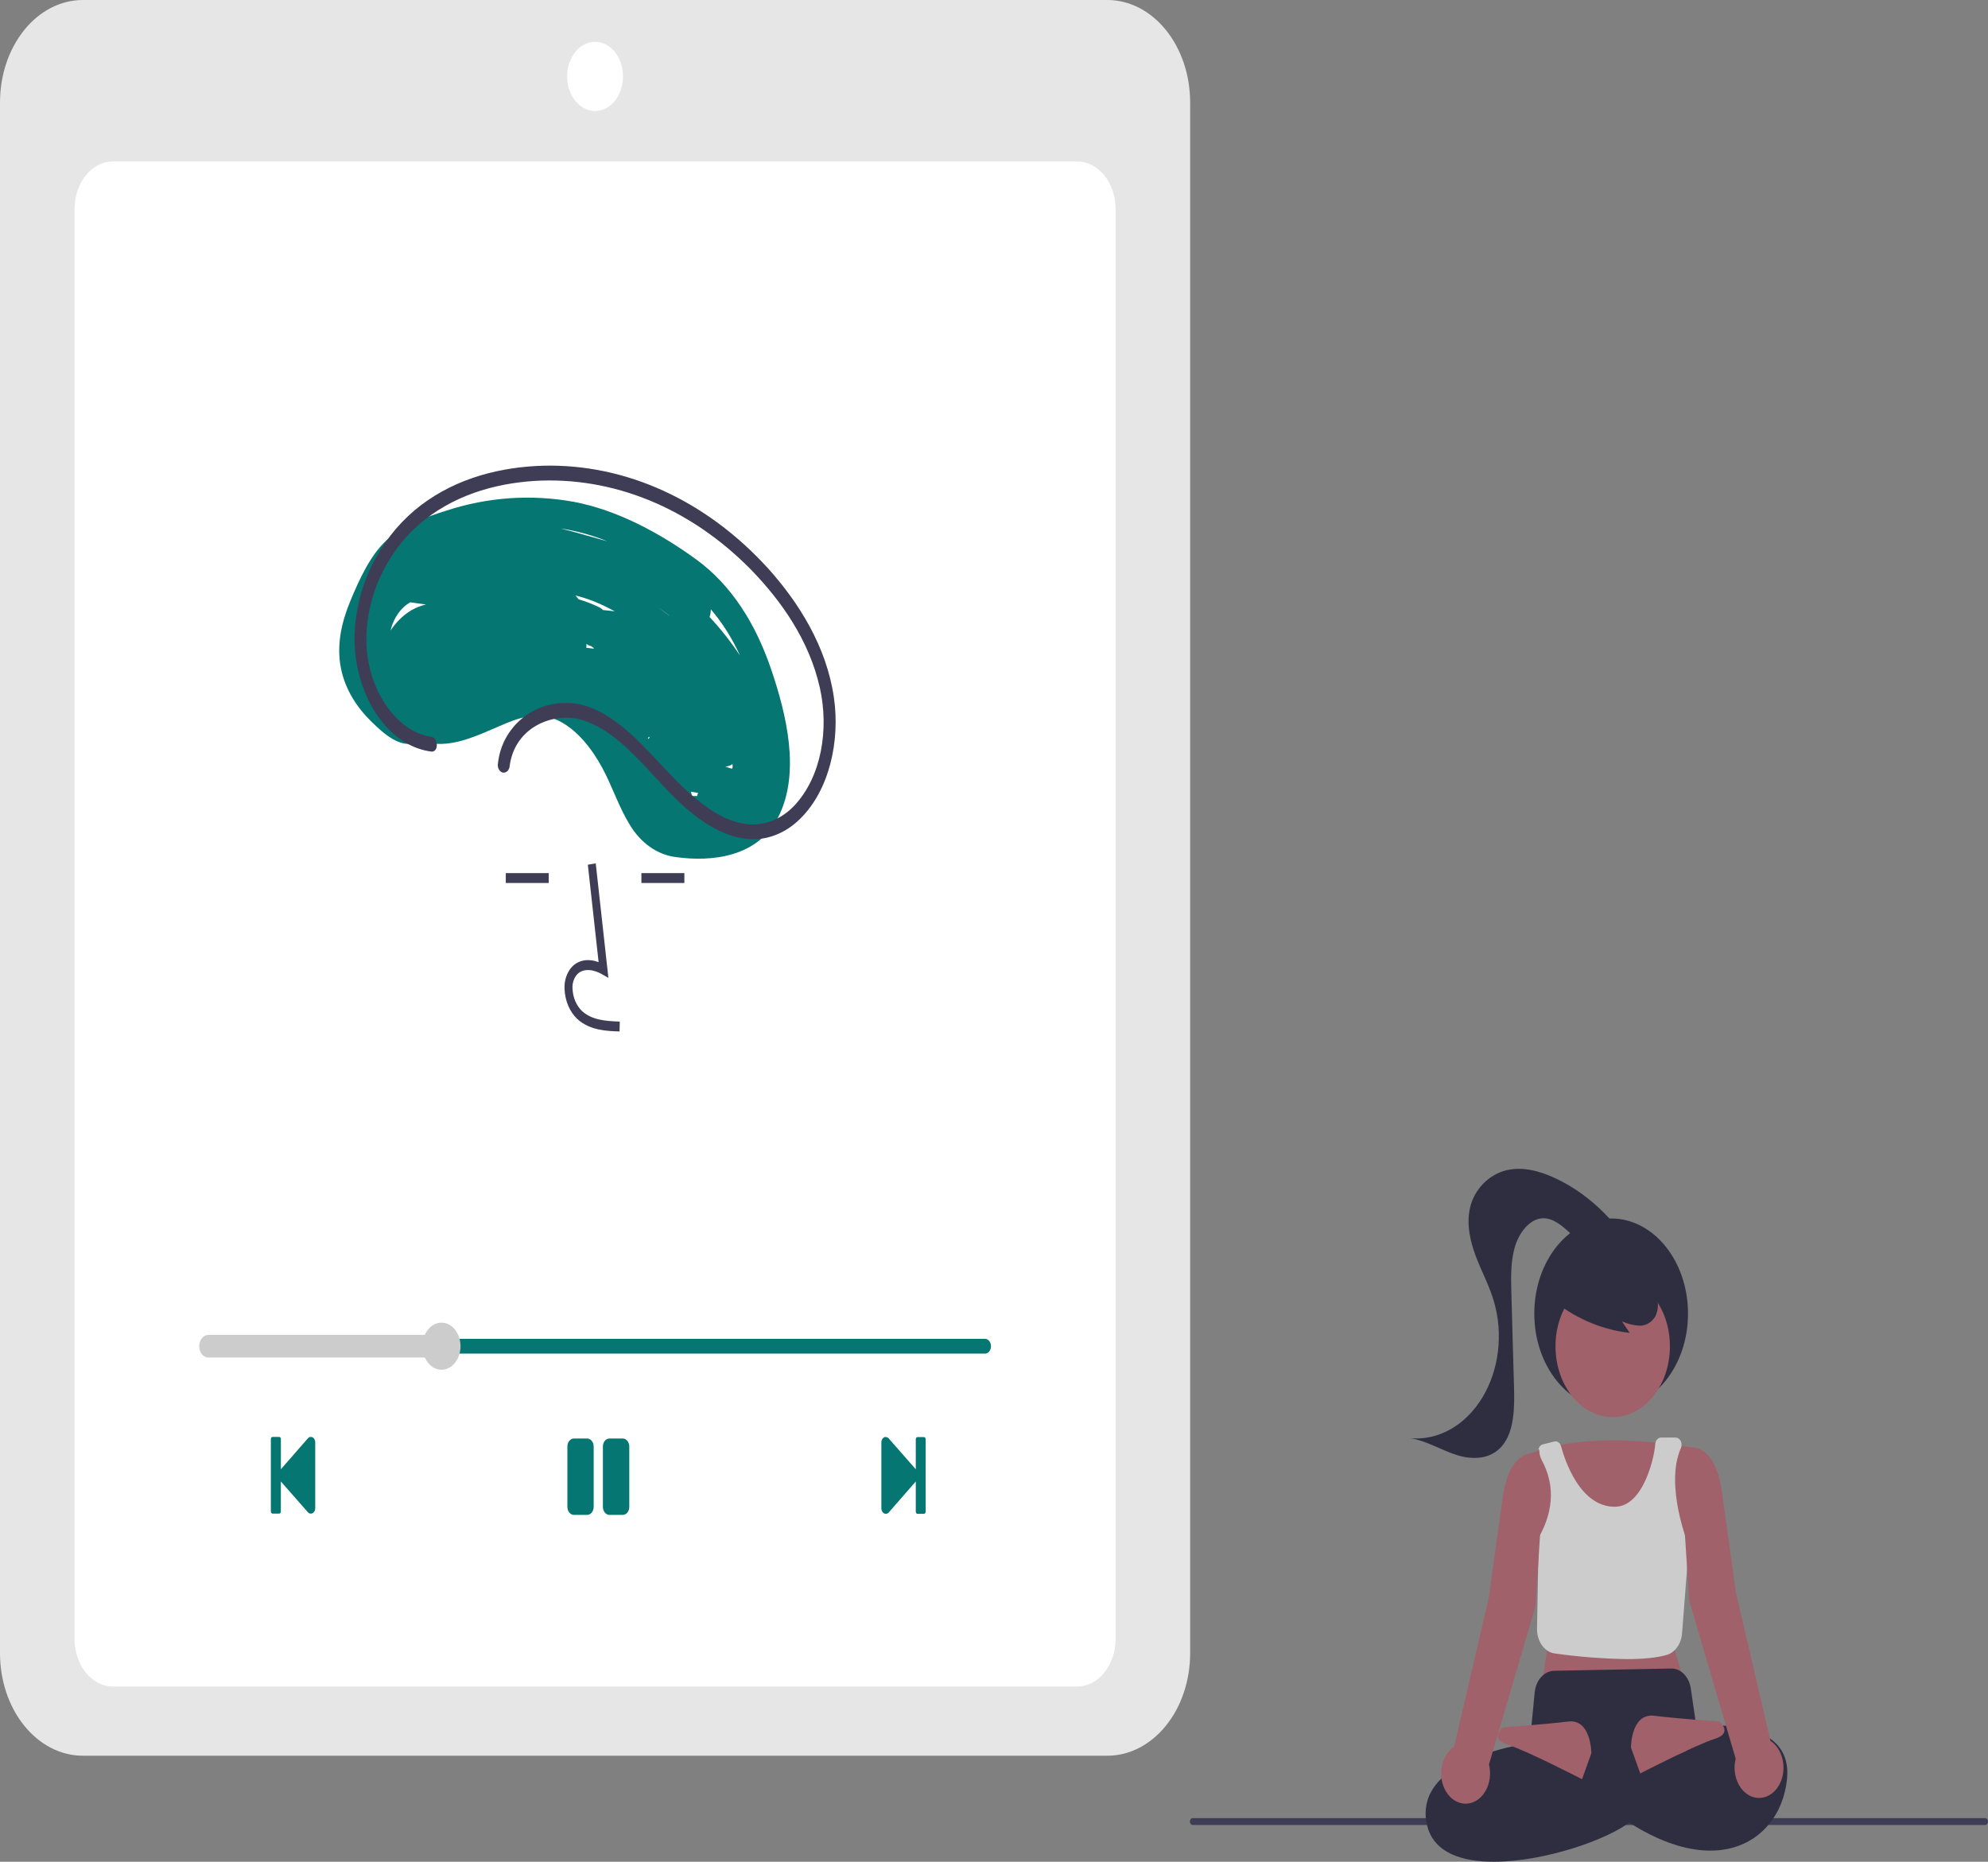 <svg width="300" height="281" viewBox="0 0 300 281" fill="none" xmlns="http://www.w3.org/2000/svg">
<rect x="0" y="0" width="300" height="281" fill="#808080" stroke="none"/>
<g clip-path="url(#clip0_501_288)">
<path d="M299.581 275.454H179.979C179.868 275.453 179.762 275.399 179.684 275.301C179.606 275.204 179.562 275.073 179.562 274.936C179.562 274.798 179.606 274.667 179.684 274.57C179.762 274.473 179.868 274.418 179.979 274.417H299.581C299.692 274.417 299.799 274.472 299.877 274.569C299.956 274.666 300 274.798 300 274.936C300 275.073 299.956 275.205 299.877 275.302C299.799 275.399 299.692 275.454 299.581 275.454Z" fill="#3F3D56"/>
<path d="M243.131 212.627C249.537 212.627 254.73 206.198 254.73 198.268C254.73 190.337 249.537 183.908 243.131 183.908C236.726 183.908 231.533 190.337 231.533 198.268C231.533 206.198 236.726 212.627 243.131 212.627Z" fill="#2F2E41"/>
<path d="M243.367 213.896C248.134 213.896 251.999 209.111 251.999 203.208C251.999 197.306 248.134 192.521 243.367 192.521C238.599 192.521 234.734 197.306 234.734 203.208C234.734 209.111 238.599 213.896 243.367 213.896Z" fill="#A0616A"/>
<path d="M256.487 218.719C256.487 218.719 240.671 215.238 230.479 219.589L233.466 248.961L232.763 253.748L253.851 252.877L252.445 248.091L256.487 218.719Z" fill="#A0616A"/>
<path d="M245.496 250.414C241.855 250.36 238.219 250.075 234.601 249.559C233.858 249.458 233.173 249.015 232.681 248.319C232.189 247.622 231.926 246.723 231.944 245.797L232.2 232.061L232.23 232.008C235.286 226.528 233.797 222.526 232.652 220.371C232.411 219.916 232.282 219.383 232.283 218.838C232.107 218.536 232.067 219.014 232.176 218.673C232.23 218.504 232.318 218.354 232.431 218.237C232.543 218.12 232.678 218.04 232.822 218.004L234.567 217.572C234.776 217.52 234.993 217.565 235.178 217.697C235.363 217.829 235.503 218.04 235.571 218.291C236.157 220.456 238.442 227.425 243.678 227.423C248.052 227.422 249.684 219.76 249.782 217.989C249.798 217.715 249.897 217.458 250.06 217.271C250.222 217.083 250.436 216.979 250.658 216.979H252.837C252.975 216.975 253.112 217.009 253.238 217.079C253.364 217.15 253.475 217.254 253.564 217.385C253.672 217.552 253.738 217.754 253.754 217.968C253.769 218.181 253.733 218.395 253.649 218.582C251.162 224.243 254.797 233.201 254.834 233.291L254.857 233.347L253.832 246.529C253.77 247.302 253.513 248.032 253.099 248.615C252.684 249.199 252.133 249.607 251.521 249.782C249.935 250.244 247.792 250.414 245.496 250.414Z" fill="#CCCCCC"/>
<path d="M225.426 281C223.064 281 220.902 280.678 219.184 279.917C217.142 279.012 215.86 277.549 215.373 275.568C215.143 274.725 215.074 273.827 215.172 272.946C215.27 272.064 215.532 271.223 215.938 270.488C218.958 264.888 229.441 263.31 230.848 263.122L231.593 255.435C231.681 254.547 232.025 253.729 232.562 253.131C233.098 252.532 233.791 252.194 234.513 252.177L252.168 251.836C252.877 251.815 253.568 252.11 254.116 252.667C254.664 253.225 255.032 254.007 255.154 254.872L256.157 261.704L244.58 268.653L246.331 274.721L246.216 274.815C242.828 277.612 233.084 281 225.426 281Z" fill="#2F2E41"/>
<path d="M254.554 260.71C254.554 260.71 270.722 258.099 269.667 268.542C268.613 278.985 256.312 286.383 237.684 268.542L239.793 263.321C239.793 263.321 250.337 266.802 254.554 264.191V260.71Z" fill="#2F2E41"/>
<path d="M240.144 264.626C240.144 264.626 240.144 259.404 236.629 259.839C233.115 260.275 226.788 260.71 226.788 260.71C226.788 260.71 224.679 262.45 227.491 263.321C230.303 264.191 238.738 268.542 238.738 268.542L240.144 264.626Z" fill="#A0616A"/>
<path d="M246.119 263.756C246.119 263.756 246.119 258.534 249.634 258.969C253.148 259.404 259.475 259.839 259.475 259.839C259.475 259.839 261.584 261.58 258.772 262.45C255.96 263.32 247.525 267.672 247.525 267.672L246.119 263.756Z" fill="#A0616A"/>
<path d="M267.179 262.767L261.935 240.258C261.935 240.258 260.881 232.426 259.826 225.029C258.772 217.631 254.906 218.502 254.906 218.502L254.203 218.937V230.685L254.906 241.564L261.923 265.455C261.716 266.283 261.704 267.167 261.888 268.004C262.072 268.841 262.445 269.595 262.963 270.179C263.48 270.764 264.121 271.153 264.811 271.303C265.501 271.453 266.211 271.357 266.858 271.026C267.506 270.695 268.064 270.143 268.467 269.434C268.87 268.725 269.102 267.889 269.136 267.023C269.17 266.156 269.003 265.296 268.657 264.543C268.311 263.789 267.798 263.173 267.179 262.767Z" fill="#A0616A"/>
<path d="M231.709 219.372C231.709 219.372 227.843 218.502 226.788 225.899C225.734 233.296 224.679 241.129 224.679 241.129L219.435 263.637C218.817 264.044 218.305 264.659 217.959 265.413C217.614 266.166 217.448 267.025 217.482 267.891C217.516 268.756 217.748 269.592 218.151 270.3C218.554 271.008 219.111 271.56 219.758 271.891C220.405 272.222 221.114 272.318 221.804 272.168C222.493 272.018 223.134 271.629 223.651 271.045C224.168 270.462 224.541 269.708 224.725 268.872C224.909 268.036 224.898 267.153 224.692 266.325L231.709 242.434L232.412 231.556V220.78C232.412 220.488 232.346 220.201 232.222 219.952C232.098 219.704 231.92 219.503 231.709 219.372Z" fill="#A0616A"/>
<path d="M234.822 196.643C238.193 199.191 241.993 200.741 245.928 201.174L244.757 199.437C245.609 199.827 246.506 200.048 247.415 200.09C247.869 200.107 248.321 199.991 248.733 199.752C249.145 199.513 249.506 199.158 249.787 198.716C250.016 198.256 250.153 197.734 250.184 197.195C250.216 196.656 250.142 196.115 249.968 195.62C249.611 194.63 249.056 193.771 248.355 193.123C247.112 191.906 245.646 191.088 244.087 190.743C242.527 190.398 240.923 190.536 239.417 191.145C238.384 191.527 237.459 192.262 236.747 193.265C236.398 193.77 236.155 194.375 236.041 195.025C235.926 195.675 235.944 196.351 236.093 196.99" fill="#2F2E41"/>
<path d="M244.223 185.502C241.5 182.084 238.206 179.446 234.571 177.775C232.237 176.704 229.698 176.043 227.258 176.651C224.819 177.259 222.512 179.348 221.832 182.311C221.275 184.734 221.85 187.343 222.713 189.624C223.577 191.905 224.73 194.02 225.428 196.386C226.141 198.8 226.355 201.396 226.052 203.939C225.748 206.482 224.937 208.89 223.691 210.946C222.445 213.002 220.804 214.64 218.917 215.711C217.03 216.783 214.956 217.254 212.885 217.082C215.282 217.48 217.491 218.874 219.834 219.616C222.176 220.359 224.941 220.308 226.682 218.23C228.524 216.032 228.561 212.457 228.472 209.292C228.34 204.586 228.207 199.88 228.075 195.174C228.008 192.774 227.95 190.297 228.649 188.057C229.348 185.817 231.009 183.855 232.949 183.876C234.419 183.891 235.72 184.994 236.899 186.081C238.078 187.168 239.326 188.328 240.79 188.49C242.254 188.652 243.926 187.31 243.817 185.495" fill="#2F2E41"/>
<path d="M167.123 264.998H12.477C9.169 264.993 5.998 263.364 3.659 260.468C1.319 257.572 0.004 253.646 0 249.55V15.447C0.004 11.352 1.319 7.425 3.659 4.53C5.998 1.634 9.169 0.005 12.477 0H167.123C170.431 0.005 173.603 1.634 175.942 4.53C178.281 7.425 179.597 11.352 179.6 15.447V249.55C179.597 253.646 178.281 257.572 175.942 260.468C173.603 263.364 170.431 264.993 167.123 264.998Z" fill="#E6E6E6"/>
<path d="M162.554 254.554H17.046C15.509 254.552 14.035 253.795 12.947 252.449C11.86 251.103 11.249 249.278 11.247 247.375V31.547C11.249 29.644 11.86 27.819 12.947 26.473C14.035 25.127 15.509 24.37 17.046 24.368H162.554C164.092 24.37 165.566 25.127 166.653 26.473C167.74 27.819 168.352 29.644 168.353 31.547V247.375C168.352 249.278 167.74 251.103 166.653 252.449C165.566 253.795 164.092 254.552 162.554 254.554Z" fill="white"/>
<path d="M116.417 101.154C114.053 94.148 110.381 88.304 105.052 84.43C99.453 80.361 93.061 76.972 86.621 75.749C80.175 74.57 73.603 75.025 67.303 77.088C64.266 78.061 60.919 79.192 58.357 81.524C55.909 83.753 54.232 87.419 52.866 90.713C51.558 93.868 50.743 97.343 51.451 100.877C52.103 104.134 53.928 106.846 56.014 108.887C57.878 110.71 60.485 113.124 62.979 111.994C63.12 111.93 63.255 111.845 63.381 111.742C67.687 113.365 71.969 111.005 76.389 109.159C79.075 108.036 81.776 107.468 84.474 108.869C87.132 110.25 89.295 112.962 90.881 115.885C92.39 118.666 93.383 121.823 95.038 124.488C95.861 125.86 96.907 127.003 98.11 127.844C99.312 128.684 100.643 129.203 102.017 129.367C107.358 130.107 114.447 129.426 117.524 123.165C120.803 116.494 118.657 107.795 116.417 101.154ZM61.898 90.908C62.69 91.02 63.483 91.131 64.275 91.242C62.765 91.578 61.353 92.398 60.179 93.619C59.732 94.086 59.318 94.598 58.941 95.151C58.952 95.106 58.958 95.064 58.97 95.018C59.203 94.12 59.583 93.292 60.087 92.584C60.591 91.877 61.208 91.306 61.898 90.908ZM88.493 97.171C88.668 97.335 88.873 97.443 89.09 97.487C89.116 97.492 89.141 97.498 89.166 97.503C89.314 97.608 89.461 97.712 89.609 97.814C89.593 97.843 89.58 97.875 89.564 97.904C89.202 97.858 88.84 97.814 88.477 97.769C88.503 97.571 88.508 97.37 88.493 97.171ZM98.079 111.206C97.999 111.311 97.929 111.426 97.869 111.55C97.833 111.486 97.798 111.422 97.762 111.359C97.86 111.287 97.968 111.235 98.079 111.206ZM104.271 119.502C104.63 119.56 104.989 119.619 105.348 119.677C105.281 119.822 105.231 119.977 105.201 120.14C104.947 120.15 104.691 120.155 104.434 120.156L104.271 119.502ZM109.47 115.719C109.615 115.688 109.759 115.657 109.904 115.627C110.131 115.581 110.347 115.475 110.537 115.315C110.538 115.347 110.54 115.378 110.541 115.41C110.544 115.517 110.552 115.651 110.563 115.803C110.528 115.88 110.492 115.956 110.454 116.032C110.126 115.927 109.798 115.823 109.47 115.719V115.719ZM91.005 92.077C90.833 91.899 90.638 91.757 90.428 91.657C89.412 91.171 88.37 90.768 87.311 90.45C87.152 90.265 86.997 90.076 86.846 89.882C87.741 90.1 88.625 90.379 89.495 90.716C90.611 91.159 91.705 91.68 92.773 92.277C92.183 92.195 91.594 92.129 91.005 92.077ZM100.952 92.902C100.433 92.501 99.911 92.106 99.385 91.72C99.924 92.095 100.455 92.489 100.979 92.902L100.952 92.902ZM111.677 98.962C110.285 96.854 108.746 94.902 107.077 93.129C107.206 92.763 107.27 92.366 107.267 91.967C109.016 94.007 110.503 96.366 111.677 98.962V98.962ZM91.675 81.713C91.456 81.65 91.236 81.586 91.015 81.525C88.924 80.941 86.794 80.311 84.645 79.777C84.76 79.794 84.876 79.807 84.991 79.826C87.261 80.198 89.499 80.83 91.675 81.713Z" fill="#057672"/>
<path d="M89.8 16.753C92.129 16.753 94.018 14.415 94.018 11.531C94.018 8.647 92.129 6.31 89.8 6.31C87.471 6.31 85.582 8.647 85.582 11.531C85.582 14.415 87.471 16.753 89.8 16.753Z" fill="white"/>
<path d="M46.906 216.877C46.905 216.877 46.903 216.877 46.901 216.877C46.746 216.878 46.596 216.947 46.479 217.072L42.388 221.759V217.188C42.388 217.147 42.381 217.107 42.369 217.069C42.356 217.031 42.338 216.997 42.314 216.968C42.291 216.939 42.264 216.916 42.233 216.901C42.203 216.885 42.17 216.877 42.137 216.877H41.124C41.091 216.877 41.059 216.885 41.028 216.901C40.998 216.916 40.97 216.939 40.947 216.968C40.924 216.997 40.905 217.031 40.893 217.069C40.88 217.107 40.874 217.147 40.874 217.188V228.145C40.874 228.185 40.88 228.226 40.893 228.263C40.905 228.301 40.924 228.335 40.947 228.364C40.97 228.393 40.998 228.416 41.028 228.431C41.059 228.447 41.091 228.455 41.124 228.455H42.132C42.199 228.455 42.263 228.422 42.309 228.364C42.356 228.306 42.383 228.227 42.383 228.145V223.604L46.474 228.266C46.592 228.39 46.742 228.456 46.897 228.455C47.073 228.458 47.242 228.375 47.369 228.223C47.495 228.071 47.568 227.863 47.57 227.646V217.711C47.571 217.602 47.554 217.495 47.521 217.394C47.488 217.293 47.439 217.201 47.378 217.124C47.316 217.046 47.243 216.985 47.162 216.942C47.081 216.9 46.994 216.878 46.906 216.877Z" fill="#057672"/>
<path d="M139.435 216.908L139.43 216.908H138.447C138.414 216.908 138.381 216.916 138.351 216.931C138.32 216.947 138.292 216.97 138.269 216.999C138.246 217.027 138.227 217.062 138.215 217.099C138.202 217.137 138.196 217.177 138.196 217.218V221.765L134.105 217.102C133.986 216.977 133.834 216.908 133.677 216.908V216.877C133.589 216.876 133.502 216.897 133.421 216.938C133.34 216.979 133.266 217.039 133.203 217.115C133.14 217.192 133.091 217.282 133.057 217.383C133.022 217.483 133.004 217.59 133.004 217.699C133.004 217.703 133.004 217.707 133.004 217.711V227.658C133.004 227.877 133.074 228.088 133.2 228.243C133.325 228.398 133.495 228.485 133.672 228.486L133.677 228.485C133.833 228.488 133.985 228.421 134.105 228.297L138.196 223.604V228.175C138.196 228.216 138.202 228.256 138.215 228.294C138.227 228.331 138.246 228.366 138.269 228.395C138.292 228.423 138.32 228.446 138.351 228.462C138.381 228.477 138.414 228.485 138.447 228.485H139.43C139.463 228.486 139.496 228.479 139.526 228.464C139.557 228.449 139.585 228.427 139.609 228.399C139.632 228.371 139.651 228.337 139.665 228.3C139.678 228.262 139.685 228.222 139.686 228.181V217.218C139.686 217.177 139.679 217.137 139.667 217.099C139.654 217.062 139.635 217.027 139.612 216.999C139.589 216.97 139.561 216.947 139.531 216.931C139.5 216.916 139.468 216.908 139.435 216.908Z" fill="#057672"/>
<path d="M88.605 217.121H86.604C86.061 217.121 85.621 217.666 85.621 218.338V227.433C85.621 228.105 86.061 228.65 86.604 228.65H88.605C89.148 228.65 89.589 228.105 89.589 227.433V218.338C89.589 217.666 89.148 217.121 88.605 217.121Z" fill="#057672"/>
<path d="M93.979 217.121H91.963C91.703 217.121 91.453 217.249 91.268 217.477C91.084 217.706 90.98 218.015 90.98 218.338V227.433C90.98 227.755 91.084 228.065 91.268 228.293C91.453 228.522 91.703 228.65 91.963 228.65H93.979C94.24 228.65 94.49 228.522 94.675 228.293C94.859 228.065 94.963 227.755 94.963 227.433V218.338C94.963 218.015 94.859 217.706 94.675 217.477C94.49 217.249 94.24 217.121 93.979 217.121Z" fill="#057672"/>
<path d="M148.636 204.307H31.947C31.709 204.306 31.48 204.187 31.312 203.978C31.144 203.769 31.05 203.485 31.05 203.19C31.05 202.895 31.144 202.612 31.312 202.403C31.48 202.193 31.709 202.075 31.947 202.073H148.636C148.755 202.072 148.873 202.101 148.983 202.156C149.093 202.212 149.193 202.294 149.278 202.398C149.362 202.502 149.429 202.625 149.475 202.761C149.52 202.897 149.544 203.043 149.544 203.19C149.544 203.337 149.52 203.483 149.475 203.619C149.429 203.755 149.362 203.878 149.278 203.982C149.193 204.086 149.093 204.168 148.983 204.224C148.873 204.28 148.755 204.308 148.636 204.307Z" fill="#057672"/>
<path d="M66.63 206.742C66.062 206.743 65.507 206.536 65.034 206.146C64.561 205.757 64.192 205.202 63.974 204.553C63.756 203.904 63.698 203.19 63.808 202.5C63.918 201.81 64.19 201.176 64.591 200.678C64.992 200.18 65.503 199.84 66.06 199.702C66.617 199.563 67.194 199.633 67.719 199.901C68.244 200.169 68.694 200.623 69.01 201.207C69.326 201.791 69.496 202.478 69.496 203.181V203.187C69.496 204.129 69.195 205.032 68.657 205.699C68.12 206.365 67.391 206.741 66.63 206.742Z" fill="#CCCCCC"/>
<path d="M65.777 204.897H31.44C31.075 204.896 30.725 204.716 30.467 204.396C30.209 204.076 30.064 203.642 30.064 203.19C30.064 202.738 30.209 202.304 30.467 201.984C30.725 201.664 31.075 201.484 31.44 201.483H65.777C65.969 201.483 66.152 201.578 66.288 201.745C66.423 201.913 66.499 202.14 66.5 202.377V204.003C66.499 204.24 66.423 204.467 66.288 204.635C66.152 204.802 65.969 204.897 65.777 204.897Z" fill="#CCCCCC"/>
<path d="M93.493 155.684C91.503 155.615 89.026 155.529 87.119 153.804C86.551 153.27 86.084 152.587 85.751 151.806C85.419 151.024 85.228 150.162 85.193 149.279C85.158 148.652 85.241 148.023 85.436 147.442C85.63 146.862 85.93 146.344 86.313 145.931C87.309 144.889 88.764 144.643 90.332 145.215L88.708 130.515L89.9 130.312L91.81 147.594L90.814 147.028C89.66 146.372 88.075 146.039 87.09 147.069C86.848 147.338 86.659 147.673 86.539 148.047C86.419 148.421 86.37 148.825 86.396 149.226C86.425 149.883 86.568 150.525 86.815 151.107C87.063 151.689 87.409 152.199 87.829 152.601C89.313 153.943 91.287 154.117 93.527 154.194L93.493 155.684Z" fill="#3F3D56"/>
<path d="M82.809 131.782H76.326V133.273H82.809V131.782Z" fill="#3F3D56"/>
<path d="M103.275 131.782H96.791V133.273H103.275V131.782Z" fill="#3F3D56"/>
<path d="M65.061 111.202C59.84 110.464 55.796 104.271 55.352 97.987C54.824 90.511 58.341 83.41 63.165 79.215C68.21 74.828 74.497 72.996 80.579 72.593C92.443 71.862 104.104 76.62 113.292 85.942C117.849 90.628 122.106 96.597 123.719 103.808C125.12 110.07 123.98 117.163 119.912 121.549C118.905 122.624 117.73 123.429 116.46 123.913C115.19 124.397 113.852 124.55 112.532 124.362C109.376 123.956 106.464 121.902 103.943 119.632C99.039 115.218 95.013 109.069 89.039 106.762C84.658 105.071 78.974 106.559 76.296 111.464C75.689 112.587 75.296 113.865 75.145 115.204C75.09 115.489 75.124 115.79 75.241 116.045C75.359 116.301 75.55 116.491 75.776 116.579C76.007 116.656 76.253 116.617 76.461 116.471C76.669 116.325 76.822 116.083 76.887 115.798C77.589 109.621 83.724 107.316 88.03 108.727C94.307 110.783 98.52 117.718 103.671 122.124C106.378 124.441 109.458 126.293 112.779 126.625C115.642 126.903 118.483 125.823 120.726 123.603C125.126 119.301 126.809 111.903 125.836 105.243C124.709 97.53 120.516 90.919 115.915 85.801C106.588 75.535 94.479 69.997 82.001 70.29C75.636 70.471 68.996 72.097 63.513 76.262C58.194 80.302 54.084 87.06 53.546 94.916C53.073 101.831 56.07 109.063 61.214 112.093C62.426 112.804 63.727 113.258 65.061 113.437C66.214 113.6 66.204 111.363 65.061 111.202L65.061 111.202Z" fill="#3F3D56"/>
</g>
<defs>
<clipPath id="clip0_501_288">
<rect width="300" height="281" fill="white"/>
</clipPath>
</defs>
</svg>
